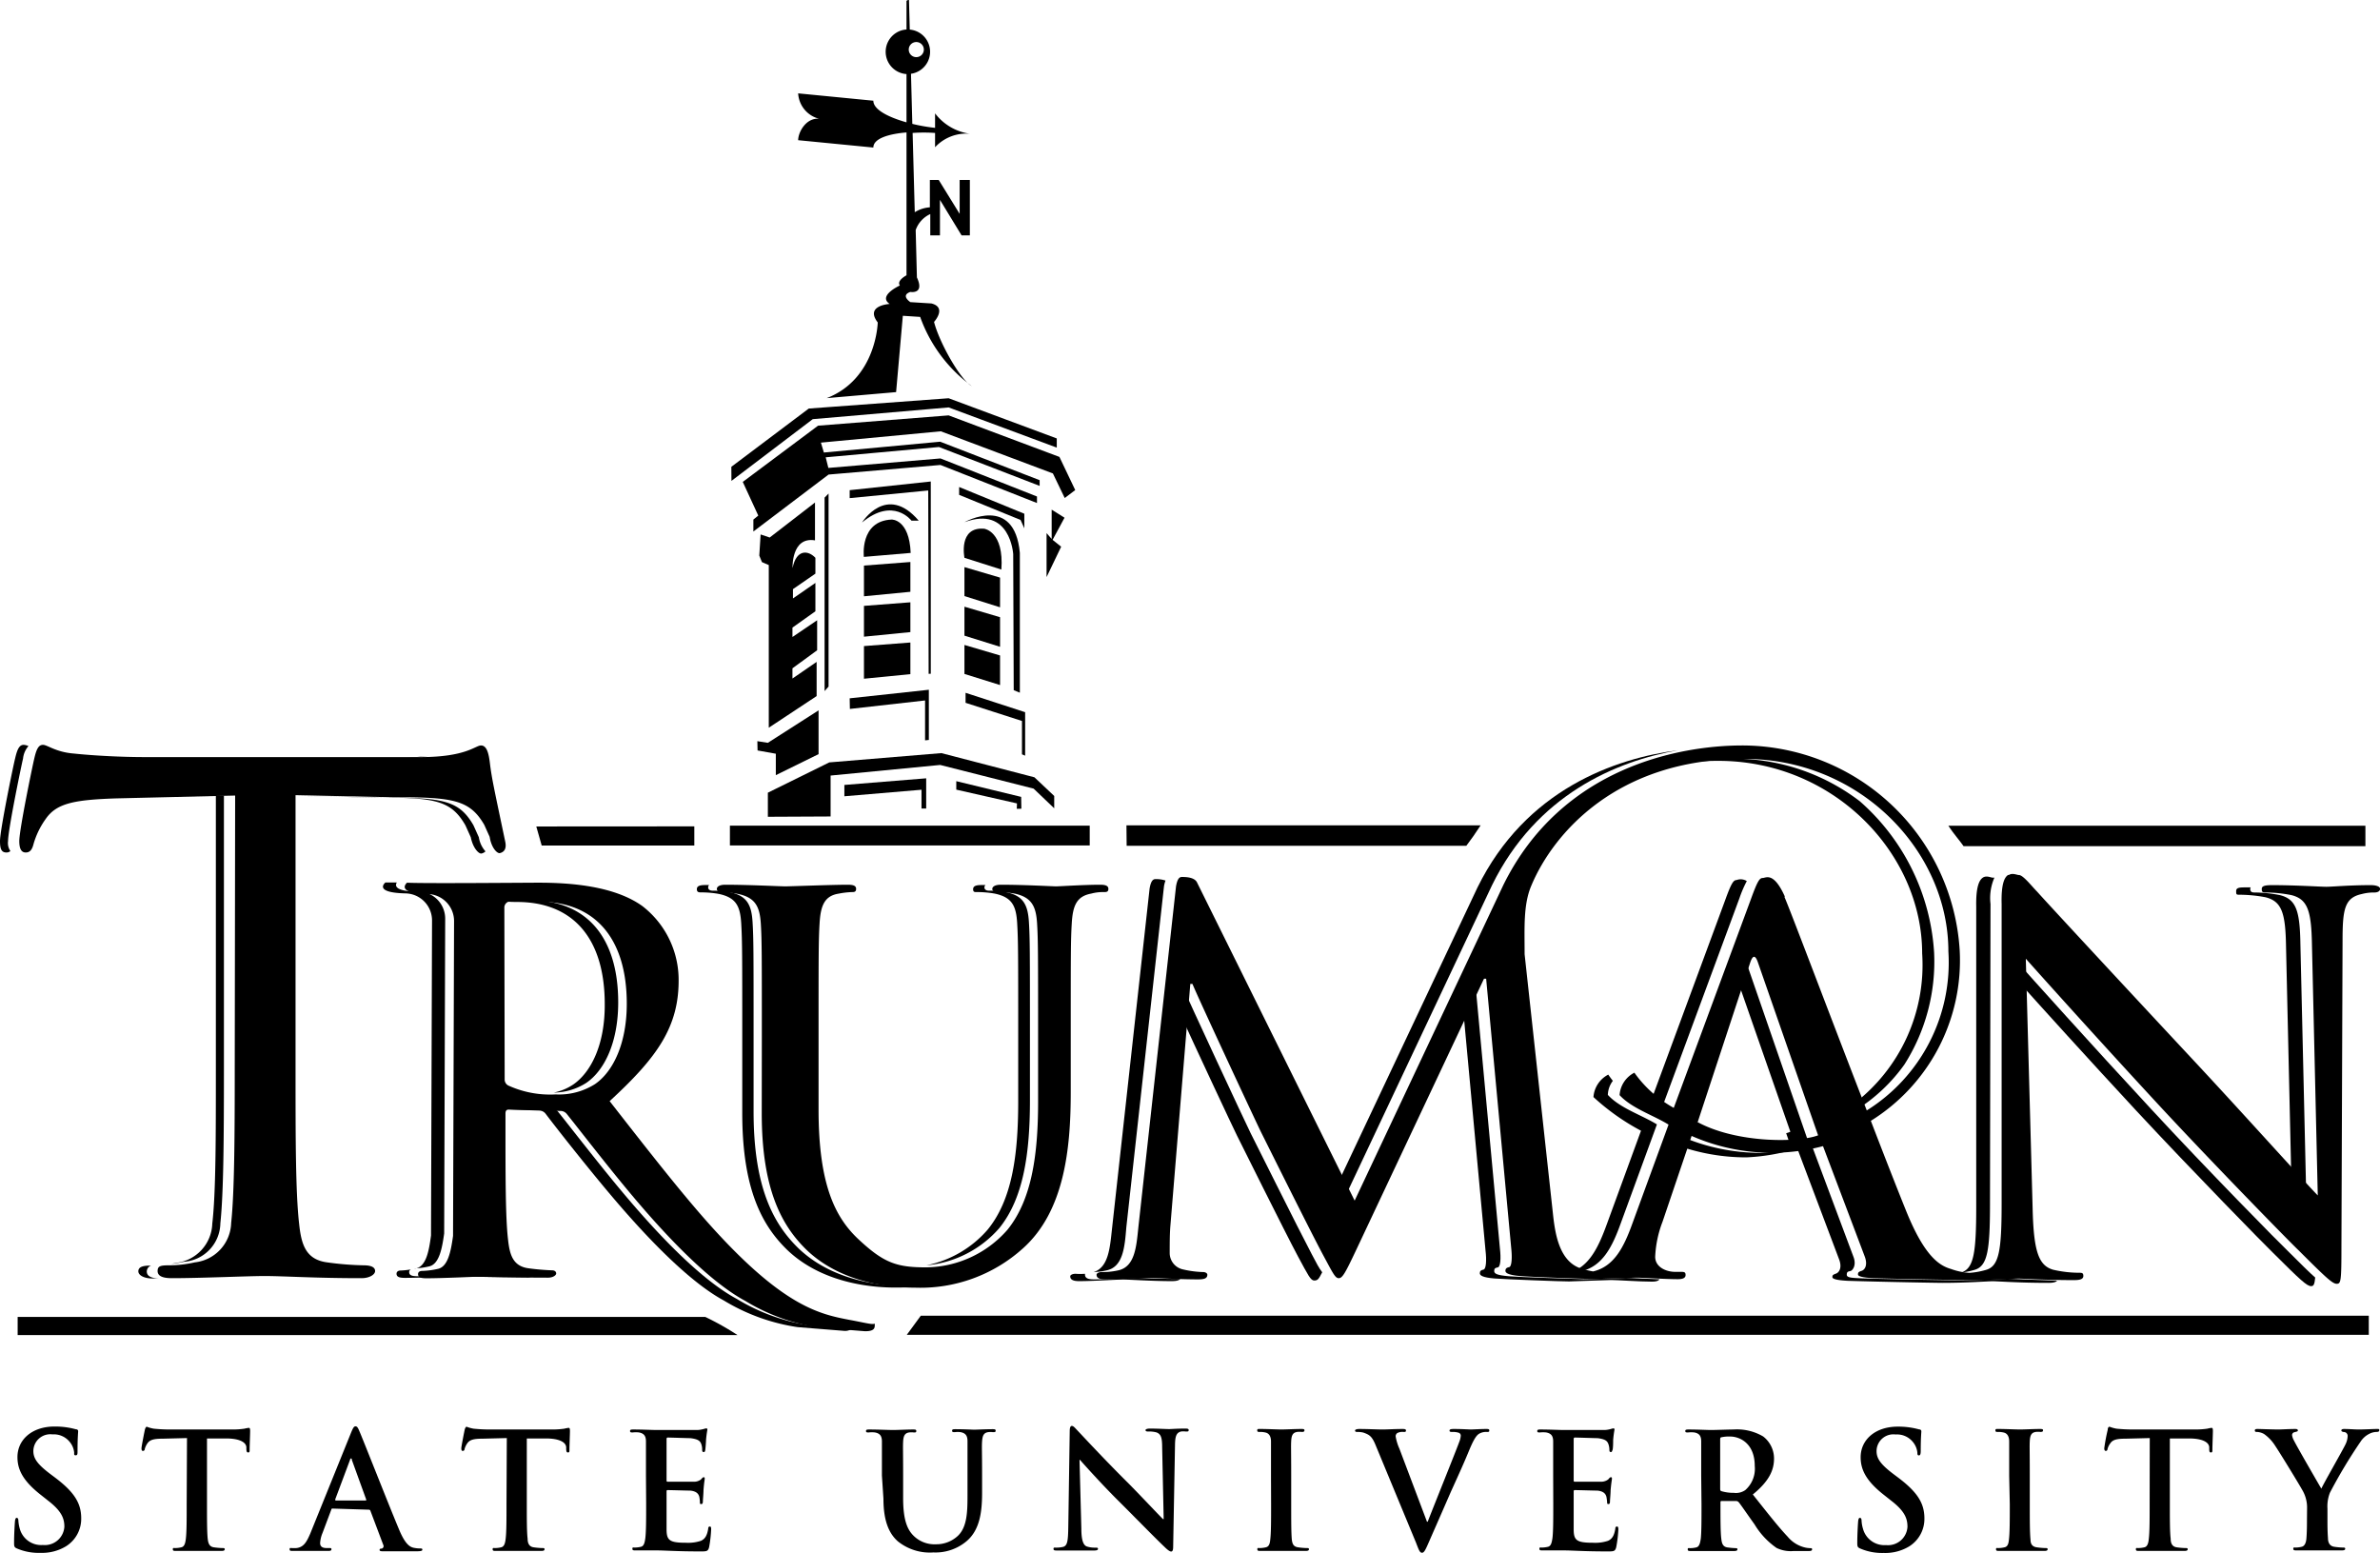 <svg id="Layer_1" data-name="Layer 1" xmlns="http://www.w3.org/2000/svg" width="233.3" height="152.18" viewBox="0 0 233.3 152.18">
  <path d="M321,437.24l14.57-30.9c4.36-8.89,12.18-12.18,18.29-13.25-6.26.8-15,3.88-19.71,13.46L320.3,435.89Z" transform="translate(-189.32 -319.57)" fill="#000"/>
  <path d="M371,427.78c.07.2.15.4.23.6A16.7,16.7,0,0,0,376,423.9a18.78,18.78,0,0,0,2.91-11,21.47,21.47,0,0,0-7.28-14.8A20.27,20.27,0,0,0,359,393.93a28,28,0,0,0-4.91.43,29.87,29.87,0,0,1,3.5-.22c11.43-.09,20.15,9.05,20.15,18.87A17.1,17.1,0,0,1,371,427.78Z" transform="translate(-189.32 -319.57)" fill="#000"/>
  <path d="M364.85,431.92a10.37,10.37,0,0,0,1.75-.39l-6.09-17.62c-.26-.77-.52-.77-.77,0l-.35,1,5.43,15.58a2.43,2.43,0,0,1-.41.14C364.59,431.15,364.85,431.92,364.85,431.92Z" transform="translate(-189.32 -319.57)" fill="#000"/>
  <path d="M408.9,407.26a14,14,0,0,1,2.51.25c1.59.41,1.95,1.54,2,4.87l.52,22.8c.62.67,1.12,1.2,1.46,1.55l-.57-24.57c-.05-3.33-.41-4.45-2-4.86a13.27,13.27,0,0,0-2.51-.26c-.35,0-.41-.15-.41-.36a.24.24,0,0,1,.05-.14h-.43c-.62,0-1,0-1,.36S408.54,407.26,408.9,407.26Z" transform="translate(-189.32 -319.57)" fill="#000"/>
  <path d="M360.55,405.92a1.14,1.14,0,0,0-1-.1c-.31,0-.52.31-1.13,2l-7.25,19.62c.35.25.71.48,1.07.69l7.59-20.53A11.52,11.52,0,0,1,360.55,405.92Z" transform="translate(-189.32 -319.57)" fill="#000"/>
  <path d="M381.23,444.32a7.71,7.71,0,0,0,1.63-.29c1.28-.36,1.53-1.85,1.53-6.51l.05-29.35a5,5,0,0,1,.38-2.58.37.37,0,0,0-.14,0c-.2,0-.64-.25-1,0s-.68.94-.64,2.85l0,29.36c0,4.66-.25,6.14-1.53,6.5l-.26.08Z" transform="translate(-189.32 -319.57)" fill="#000"/>
  <path d="M348.21,439.42l3.53-9.65c-1.53-.94-3.6-1.58-4.81-2.89a2.38,2.38,0,0,1,.49-1.38c-.15-.19-.3-.39-.45-.61a2.69,2.69,0,0,0-1.45,2.2,22.31,22.31,0,0,0,4.66,3.3l-3.38,9.24c-.73,2-1.53,3.67-3,4.42l.52.11C346.39,443.68,347.35,441.82,348.21,439.42Z" transform="translate(-189.32 -319.57)" fill="#000"/>
  <path d="M413.54,442.13c-.56-.51-7.94-8-13.37-13.88-5.94-6.41-11.73-12.86-13.37-14.7l.05,1.85c2.51,2.8,7.16,7.94,11.91,13.06,5.43,5.84,12.81,13.37,13.37,13.89,2.72,2.71,3.33,3.27,3.74,3.27.21,0,.33-.09.4-.84C415.72,444.3,414.89,443.48,413.54,442.13Z" transform="translate(-189.32 -319.57)" fill="#000"/>
  <path d="M386.08,444.9c-.46,0-2.61.15-4.91.15-.52,0-5.75-.09-9.29-.19-1-.05-1.53-.05-1.53-.36s.15-.31.36-.36.61-.56.3-1.38l-4.19-11.2a18.81,18.81,0,0,1-4.91,1,19.66,19.66,0,0,1-7.87-1.65l-.31.91A20,20,0,0,0,360.5,433a19.69,19.69,0,0,0,5-.87L369.6,443c.31.82,0,1.28-.3,1.39s-.36.15-.36.35.56.31,1.53.36c3.54.11,8.77.2,9.29.2,2.3,0,4.45-.16,4.91-.16s2.51.16,5.43.16c.46,0,.75-.06.87-.22C388.34,445,386.52,444.9,386.08,444.9Z" transform="translate(-189.32 -319.57)" fill="#000"/>
  <path d="M419.74,407.19l-.24.07h.06a.73.73,0,0,0,.43-.12Z" transform="translate(-189.32 -319.57)" fill="#000"/>
  <path d="M300.85,444.81c-.46,0-2.92.15-4.3.15-.51,0-.87-.1-.87-.46a.18.18,0,0,1,0-.09,6.58,6.58,0,0,1-.94,0c-.25,0-.51.1-.51.25,0,.36.36.47.87.47,1.38,0,3.84-.16,4.3-.16s2.87.16,4.77.16c.44,0,.72-.06.85-.22C303.27,444.93,301.22,444.81,300.85,444.81Z" transform="translate(-189.32 -319.57)" fill="#000"/>
  <path d="M297.73,444.09c1.69-.31,1.84-2.3,2-4.25l3.69-33.4a2.9,2.9,0,0,1,.15-.57,2.92,2.92,0,0,0-1-.14c-.31,0-.46.36-.56.92l-3.69,33.4c-.2,1.85-.35,3.73-1.79,4.19A6.42,6.42,0,0,0,297.73,444.09Z" transform="translate(-189.32 -319.57)" fill="#000"/>
  <path d="M348.68,444.81c-.29,0-3.59.15-4.15.13s-6.29-.2-7.31-.29c-1.17-.1-1.43-.25-1.43-.51s.1-.31.36-.36.31-.92.2-1.84l-2.45-26.43h-.16l-1.06,2.26,2.26,24.38c.11.93.06,1.8-.2,1.85s-.36.15-.36.36.26.41,1.43.51c1,.08,6.76.3,7.31.29s3.86-.14,4.15-.14c.56,0,2.77.16,4,.16.36,0,.62-.06.72-.23C350.75,444.91,349.15,444.81,348.68,444.81Z" transform="translate(-189.32 -319.57)" fill="#000"/>
  <path d="M317.91,442.5c-1.33-2.51-5.73-11.37-6-11.88-.46-.92-6.2-13.22-6.76-14.6H305l-.21,2.44c1.82,4,5.41,11.65,5.77,12.37.26.51,4.66,9.38,6,11.89,1,1.84,1.23,2.35,1.59,2.35s.45-.17.78-.81C318.64,443.9,318.35,443.34,317.91,442.5Z" transform="translate(-189.32 -319.57)" fill="#000"/>
  <path d="M386.17,405.32c-.38.23-.69.94-.64,2.85l0,29.35c0,4.66-.26,6.15-1.54,6.51a7.71,7.71,0,0,1-1.63.29,6.52,6.52,0,0,1-1.79-.38c-1.07-.31-2.56-1.13-4.4-5.69-.83-2.05-2.19-5.52-3.46-8.83a18.51,18.51,0,0,0,8.71-16.71,21.38,21.38,0,0,0-21.32-20.08c-5.92,0-17.67,2-23.43,13.71l-14.56,30.9-15.44-31.16c-.25-.57-1.2-.56-1.51-.56s-.46.36-.56.92l-3.69,33.4c-.2,2-.36,3.94-2.05,4.25a6.73,6.73,0,0,1-1.54.15c-.25,0-.51.11-.51.26,0,.36.36.46.87.46,1.39,0,3.85-.15,4.31-.15s2.87.15,4.76.15c.62,0,.92-.1.92-.46,0-.15-.2-.26-.41-.26a9.67,9.67,0,0,1-1.94-.25,1.65,1.65,0,0,1-1.34-1.59c0-.87,0-1.79.06-2.61L306,416h.21c.56,1.38,6.3,13.68,6.76,14.6.26.51,4.66,9.37,6,11.88,1,1.85,1.22,2.36,1.58,2.36s.62-.46,1.69-2.72l12.55-26.63H335l2.46,26.43c.1.92.05,1.79-.21,1.84s-.36.16-.36.36.26.41,1.44.51c1,.09,6.76.3,7.3.29s3.86-.13,4.15-.13c.56,0,2.77.15,4,.15.46,0,.77-.1.77-.41s-.16-.31-.52-.31h-.51c-.87,0-1.95-.46-1.95-1.48a10.86,10.86,0,0,1,.72-3.43l2.85-8.41a19.61,19.61,0,0,0,12.88,1l4.1,10.84c.3.82,0,1.28-.31,1.38s-.36.16-.36.36.56.31,1.54.36c3.53.1,8.77.19,9.28.19,2.3,0,4.46-.15,4.92-.15s2.51.15,5.43.15c.61,0,.92-.1.92-.41s-.16-.31-.41-.31a11.47,11.47,0,0,1-2.56-.3c-1.39-.41-1.9-1.74-2-5.95l-.67-24.53c1.64,1.84,7.43,8.29,13.37,14.7,5.43,5.84,12.81,13.37,13.37,13.88,2.72,2.72,3.33,3.28,3.74,3.28s.46-.26.46-3.64l.11-30c0-3.07.2-4.2,1.89-4.56a4.63,4.63,0,0,1,1.23-.15c.36,0,.56-.15.56-.36s-.35-.36-.92-.36c-2.1,0-3.79.16-4.35.16s-3-.16-5.33-.16c-.61,0-1,.06-1,.36s.05.36.41.36a13.35,13.35,0,0,1,2.51.26c1.58.41,1.94,1.53,2,4.86l.57,24.57c-1.64-1.69-7.23-7.94-12.3-13.37-7.89-8.46-14.43-15.52-15.2-16.39-.51-.51-1.38-1.64-1.79-1.64-.21,0-.64-.24-1,0m-21.94,2.13c-1.11-2.49-1.87-1.84-2.18-1.84s-.51.3-1.13,2l-7.59,20.53a11.65,11.65,0,0,1-3.86-3.45,2.67,2.67,0,0,0-1.45,2.2c1.21,1.31,3.28,1.95,4.8,2.89l-3.53,9.65c-.86,2.4-1.82,4.26-3.87,4.74a9.63,9.63,0,0,1-1.18-.29c-2.2-.71-2.56-3.58-2.76-5.43l-2.77-25.37c0-2.6-.14-4.88.67-6.75,2.14-5.09,8.37-12.36,20.71-12.39,11.44-.1,20.16,9,20.16,18.86a17.09,17.09,0,0,1-8,15.59C368.77,419.29,364.83,408.81,364.23,407.45Zm-8.55,22.07,5.14-15.61c.26-.77.51-.77.77,0l5.89,16.92C365.69,431.55,359.6,431.66,355.68,429.52Z" transform="translate(-189.32 -319.57)" fill="#000"/>
  <path d="M190.11,402c0-1.13,1.33-7.53,1.47-8.09a2.2,2.2,0,0,1,.53-1.22,1.35,1.35,0,0,0-.47-.12c-.42,0-.63.42-.84,1.34-.15.56-1.48,7-1.48,8.09,0,.77.14,1.12.63,1.12a.56.56,0,0,0,.39-.14A1.37,1.37,0,0,1,190.11,402Z" transform="translate(-189.32 -319.57)" fill="#000"/>
  <path d="M210.92,439.47c.32-3,.35-8.51.35-15V397.54h-.79v26.94c0,6.47,0,12-.35,15a4,4,0,0,1-3.55,3.86l-.46.1a12.16,12.16,0,0,0,1.24-.21A3.84,3.84,0,0,0,210.92,439.47Z" transform="translate(-189.32 -319.57)" fill="#000"/>
  <path d="M231.32,393.65a20,20,0,0,1-2.59.16h.79A10.19,10.19,0,0,0,231.32,393.65Z" transform="translate(-189.32 -319.57)" fill="#000"/>
  <path d="M217.23,397.54h0l8.83.2h.78Z" transform="translate(-189.32 -319.57)" fill="#000"/>
  <path d="M203.71,444.18a.61.61,0,0,1,.42-.57H204c-.84,0-1.12.21-1.12.56s.49.7,1.41.7H205C204.16,444.86,203.71,444.65,203.71,444.18Z" transform="translate(-189.32 -319.57)" fill="#000"/>
  <path d="M236.26,401.63l-.53-1.18c-1.38-2.38-2.9-2.72-8.61-2.7,5.07,0,6.5.43,7.82,2.7l.53,1.18c.22,1.1.81,1.65,1.05,1.59a.82.82,0,0,0,.39-.21A2.68,2.68,0,0,1,236.26,401.63Z" transform="translate(-189.32 -319.57)" fill="#000"/>
  <path d="M231.67,409.79l-.1,30.87c-.2,1.49-.46,3-1.48,3.23l-.22,0a7.62,7.62,0,0,0,1.5-.2c1-.21,1.28-1.74,1.49-3.23l.1-30.87a2.65,2.65,0,0,0-2.62-2.64c-2.34,0-2.31-.59-2.12-.89l-1.12,0s-1.26,1,2,1.07A2.65,2.65,0,0,1,231.67,409.79Z" transform="translate(-189.32 -319.57)" fill="#000"/>
  <path d="M245.51,425.86a5.21,5.21,0,0,1-1.91.79,6,6,0,0,0,3.19-.95c1.8-1.23,3.13-4,3.13-7.89,0-6.4-3.11-10-8.59-10a18.31,18.31,0,0,0-3,0,.77.77,0,0,0-.18.1c.49,0,1.1.06,1.86.06,5.49,0,8.59,3.58,8.59,10C248.63,421.86,247.3,424.63,245.51,425.86Z" transform="translate(-189.32 -319.57)" fill="#000"/>
  <path d="M268.77,449.48a19.28,19.28,0,0,1-7.23-2.61c-2.21-1.18-5.82-4-11.42-10.72-2.27-2.72-5-6.26-6.07-7.59a.79.79,0,0,0-.66-.31l-5-.16a.32.32,0,0,0-.32.19l4.06.13a.81.81,0,0,1,.67.31c1,1.33,3.79,4.87,6.07,7.59,5.6,6.69,9.21,9.54,11.41,10.72a19.35,19.35,0,0,0,7.24,2.61l4.5.36a1.16,1.16,0,0,0,.81-.2Z" transform="translate(-189.32 -319.57)" fill="#000"/>
  <path d="M235.06,444.5c-.05,0-3.28.15-4.81.15-.57,0-.82-.1-.82-.41a.28.28,0,0,1,.17-.26,6.82,6.82,0,0,1-1,.11c-.3,0-.41.16-.41.31,0,.31.26.41.82.41,1.54,0,4.77-.15,4.82-.15.25,0,4.27.09,7.08.09a1.16,1.16,0,0,0,.7-.16C238.8,444.58,235.3,444.5,235.06,444.5Z" transform="translate(-189.32 -319.57)" fill="#000"/>
  <path d="M285.08,407a9.83,9.83,0,0,1,1.75.15c1.69.36,2.1,1.18,2.2,2.92s.1,3.08.1,11.07v6.4c0,5.28-.61,9.63-3,12.55a10.73,10.73,0,0,1-6,3.49,10.73,10.73,0,0,0,7.15-3.65c2.36-2.92,3-7.27,3-12.55V421c0-8,0-9.43-.1-11.06s-.51-2.57-2.2-2.92a9,9,0,0,0-1.75-.16c-.2,0-.41-.1-.41-.31a.33.33,0,0,1,.1-.24h-.39c-.56,0-.82.11-.82.41S284.88,407,285.08,407Z" transform="translate(-189.32 -319.57)" fill="#000"/>
  <path d="M270.65,407.05h.23a.54.54,0,0,0,.28-.08l-.46.08Z" transform="translate(-189.32 -319.57)" fill="#000"/>
  <path d="M295.46,407h.18a.55.55,0,0,0,.31-.1A4.27,4.27,0,0,0,295.46,407Z" transform="translate(-189.32 -319.57)" fill="#000"/>
  <path d="M278.2,445.61c-1.74,0-6.91-.21-10.55-3.64-2.51-2.41-4.46-6-4.46-13.47V421c0-8,0-9.43-.1-11.06s-.51-2.57-2.2-2.92a8.94,8.94,0,0,0-1.74-.16c-.21,0-.41-.1-.41-.31a.32.32,0,0,1,.09-.24h-.38c-.57,0-.82.11-.82.41s.2.31.41.31a9.8,9.8,0,0,1,1.74.15c1.69.36,2.1,1.18,2.2,2.92s.1,3.08.1,11.07v7.48c0,7.48,1.95,11.06,4.46,13.47,3.64,3.43,8.81,3.64,10.55,3.64a18.34,18.34,0,0,0,3.36-.28A19.77,19.77,0,0,1,278.2,445.61Z" transform="translate(-189.32 -319.57)" fill="#000"/>
  <polygon points="232.2 128.95 232.2 130.82 88.89 130.82 90.26 128.95 232.2 128.95" fill="#000"/>
  <path d="M212.37,397.54l-11.74.28c-4.08.14-5.77.49-6.82,2a8,8,0,0,0-1.2,2.46c-.14.56-.35.84-.77.84s-.63-.35-.63-1.12c0-1.13,1.33-7.53,1.47-8.09.21-.92.42-1.34.85-1.34s1.26.71,3,.85c2,.21,4.71.35,7,.35h27c4.5,0,5.38-1.14,5.94-1.14s.76.75.88,1.8c.18,1.45.4,2.42,1.5,7.65.14.69-.12,1-.53,1.1-.25.06-.83-.49-1-1.59l-.53-1.18c-1.41-2.42-3-2.73-8.89-2.7l-9.61-.21v26.95c0,6.47,0,12,.35,15.05.21,2,.63,3.51,2.74,3.79a29.64,29.64,0,0,0,3.59.29c.77,0,1.12.21,1.12.56s-.56.7-1.33.7c-4.65,0-7.56-.21-9.53-.21-1.62,0-6.25.21-9.06.21-.91,0-1.4-.21-1.4-.7s.28-.56,1.12-.56a11.36,11.36,0,0,0,2.53-.29,4,4,0,0,0,3.56-3.86c.32-3,.35-8.51.35-15Z" transform="translate(-189.32 -319.57)" fill="#000"/>
  <path d="M229.22,406.08c1.54.09,11.34,0,12.93,0,3.23,0,7.44.35,10.15,2.3a9.14,9.14,0,0,1,3.54,7c.1,4.84-2.15,7.86-6.76,12.11,4.2,5.38,7.5,9.6,10.44,12.8,6.77,7.37,10.21,8.09,13.09,8.64,1,.18,1.91.4,2.22.4s.24-.09.24.06c0,.31,0,.65-.95.65l-4.51-.36a19.28,19.28,0,0,1-7.23-2.61c-2.21-1.18-5.82-4-11.42-10.72-2.27-2.72-5-6.26-6.07-7.59a.79.79,0,0,0-.66-.31l-5-.16c-.26,0-.36.16-.36.41v1.23c0,4.92,0,9,.25,11.12.16,1.48.47,2.61,2,2.82a23.05,23.05,0,0,0,2.31.2c.3,0,.41.16.41.31s-.26.41-.82.41c-2.82,0-6.83-.09-7.09-.09-.05,0-3.28.15-4.81.15-.57,0-.82-.1-.82-.41,0-.15.1-.31.41-.31a8,8,0,0,0,1.53-.2c1-.21,1.28-1.74,1.49-3.23l.1-30.87a2.65,2.65,0,0,0-2.62-2.64C228,407.1,229.22,406.08,229.22,406.08Zm9.57,19.27a.66.66,0,0,0,.36.61,9.88,9.88,0,0,0,4.64.87,6.6,6.6,0,0,0,3.84-1c1.8-1.23,3.13-4,3.13-7.89,0-6.41-3.11-10-8.59-10a18.31,18.31,0,0,0-3,0,.61.61,0,0,0-.41.61Z" transform="translate(-189.32 -319.57)" fill="#000"/>
  <path d="M264,421.18c0-8,0-9.43-.1-11.07s-.51-2.56-2.2-2.92A9.8,9.8,0,0,0,260,407c-.21,0-.41-.1-.41-.31s.25-.41.82-.41c2.3,0,5.43.16,5.89.16s4.59-.16,6.13-.16c.56,0,.81.11.81.41s-.2.31-.4.31a7.93,7.93,0,0,0-1.29.15c-1.38.21-1.79,1.13-1.89,2.92-.1,1.64-.1,3.08-.1,11.07v7.17c0,7.38,1.64,10.55,3.84,12.65,2.51,2.36,3.76,2.82,6.68,2.82a10.73,10.73,0,0,0,8-3.69c2.36-2.92,3-7.27,3-12.55v-6.4c0-8,0-9.43-.1-11.07s-.51-2.56-2.2-2.92A9.83,9.83,0,0,0,287,407c-.2,0-.41-.1-.41-.31s.26-.41.82-.41c2.31,0,5.13.16,5.43.16s2.77-.16,4.31-.16c.56,0,.82.11.82.41s-.21.31-.41.31a4.53,4.53,0,0,0-1.28.15c-1.39.26-1.8,1.13-1.9,2.92-.1,1.64-.1,3.08-.1,11.07v5.48c0,5.53-.62,11.68-4.71,15.32A15,15,0,0,1,279,445.77c-1.74,0-6.91-.21-10.55-3.64-2.51-2.41-4.46-6-4.46-13.47Z" transform="translate(-189.32 -319.57)" fill="#000"/>
  <polygon points="68.06 80.99 52.57 81 53.1 82.87 68.06 82.87 68.06 80.99" fill="#000"/>
  <path d="M299.76,402.46h33.3c.48-.64.89-1.21,1.4-2H299.74Z" transform="translate(-189.32 -319.57)" fill="#000"/>
  <path d="M380.31,400.5c.51.79,1.06,1.38,1.49,2h39.39v-2Z" transform="translate(-189.32 -319.57)" fill="#000"/>
  <path d="M258.46,448.64l0,0H191.05v1.78h70.57A27.29,27.29,0,0,0,258.46,448.64Z" transform="translate(-189.32 -319.57)" fill="#000"/>
  <polygon points="72.81 47.23 80.19 41.72 92.99 40.71 103.85 44.78 105.4 48.03 104.37 48.81 103.21 46.4 92.22 42.27 80.47 43.38 80.76 44.35 92.16 43.29 101.91 47.06 101.91 47.62 92.04 43.81 80.94 44.82 81.2 45.86 92.19 44.93 101.65 48.66 101.65 49.3 92.19 45.57 81.22 46.51 73.85 52.09 73.85 50.92 74.33 50.53 72.81 47.23" fill="#000"/>
  <polygon points="71.7 47.13 79.67 41.08 92.99 39.93 103.59 43.87 103.59 42.97 92.99 39.03 79.28 40.04 71.69 45.75 71.7 47.13" fill="#000"/>
  <polygon points="94.02 48.5 94.02 47.73 100.41 50.35 100.41 51.78 100.04 50.96 94.02 48.5" fill="#000"/>
  <path d="M273.82,370.78s2.4-3.88,5.56-.18h-.71S276.88,368.23,273.82,370.78Z" transform="translate(-189.32 -319.57)" fill="#000"/>
  <path d="M283.86,370.75s4.9-2.77,5.43,3v13.71l-.6-.25-.05-13.33S288.36,369.09,283.86,370.75Z" transform="translate(-189.32 -319.57)" fill="#000"/>
  <path d="M274,374.15s-.43-3.52,2.72-3.66c0,0,1.73-.07,1.87,3.27Z" transform="translate(-189.32 -319.57)" fill="#000"/>
  <polygon points="84.69 58.44 84.69 55.43 89.24 55.08 89.24 58 84.69 58.44" fill="#000"/>
  <polygon points="84.69 62.4 84.69 59.38 89.24 59.03 89.24 61.95 84.69 62.4" fill="#000"/>
  <polygon points="84.69 66.52 84.69 63.32 89.24 62.97 89.24 66.07 84.69 66.52" fill="#000"/>
  <path d="M283.86,374.24s-.63-3.07,1.94-2.85c0,0,1.95.25,1.68,4Z" transform="translate(-189.32 -319.57)" fill="#000"/>
  <polygon points="94.54 55.58 94.54 58.42 98.03 59.52 98.03 56.61 94.54 55.58" fill="#000"/>
  <polygon points="94.54 59.46 94.54 62.3 98.03 63.39 98.03 60.49 94.54 59.46" fill="#000"/>
  <polygon points="94.54 63.21 94.54 66.05 98.03 67.14 98.03 64.24 94.54 63.21" fill="#000"/>
  <polygon points="76.05 75.97 76.05 73.87 74.26 73.55 74.24 72.64 75.27 72.8 80.24 69.62 80.24 73.91 76.05 75.97" fill="#000"/>
  <polygon points="83.29 68.44 91.05 67.6 91.05 72.52 90.68 72.56 90.68 68.65 83.31 69.48 83.29 68.44" fill="#000"/>
  <polygon points="94.65 67.9 100.49 69.8 100.49 74.06 100.18 73.93 100.18 70.66 94.65 68.88 94.65 67.9" fill="#000"/>
  <polygon points="101.32 77.29 92.16 74.97 81.42 76.01 81.42 80.02 75.27 80.05 75.27 77.69 81.29 74.72 92.28 73.81 101.4 76.18 103.34 78.01 103.34 79.22 101.32 77.29" fill="#000"/>
  <polygon points="82.77 76.93 90.79 76.28 90.79 79.24 90.33 79.24 90.33 77.4 82.77 78.04 82.77 76.93" fill="#000"/>
  <polygon points="93.74 76.56 100.1 78.1 100.12 79.26 99.67 79.27 99.69 78.74 93.74 77.39 93.74 76.56" fill="#000"/>
  <rect x="71.55" y="80.92" width="35.27" height="1.94" fill="#000"/>
  <polygon points="81.22 67.29 81.22 48.37 80.83 48.77 80.83 67.73 81.22 67.29" fill="#000"/>
  <polygon points="91.03 66.04 91.24 66.03 91.24 47.19 83.29 48.04 83.29 48.82 90.99 48.07 91.03 66.04" fill="#000"/>
  <path d="M267,386.07v-1l2.42-1.77v-2.94L267,382v-.92l2.25-1.6V376.7l-2.2,1.52v-.91l2.2-1.52,0-1.55c-.68-.73-1.85-.9-2.24,1,0,0-.13-3.1,2.2-2.71v-3.71l-4.44,3.43-.89-.3-.13,2.07.26.64.67.29v15.94l4.69-3.1v-3.35Z" transform="translate(-189.32 -319.57)" fill="#000"/>
  <path d="M280.88,351.12s1.3-1.42-.26-1.81l-2.06-.13s-1-.65,0-1c0,0,1.42.26.64-1.42l-.12-4.64a2.7,2.7,0,0,1,1.43-1.57v2.09h.95v-3.48l2.12,3.48h.81v-5.43h-1v3.32l-2.05-3.32h-.87v2.68a3.16,3.16,0,0,0-1.48.48l-.21-7.77a15.73,15.73,0,0,1,2.2,0V334a4.17,4.17,0,0,1,3.43-1.32,5.18,5.18,0,0,1-3.43-2v1.42a17,17,0,0,1-2.23-.39l-.13-4.91a2.18,2.18,0,0,0-.12-4.33l-.08-2.95-.24.13v2.81a2.19,2.19,0,0,0,0,4.37v4.73c-1.7-.48-3.25-1.22-3.25-2.12l-7.37-.72a2.72,2.72,0,0,0,2.06,2.49c-1.29-.12-2.06,1.32-2.06,2.1l7.37.72c0-.9,1.55-1.34,3.25-1.48l0,14s-1,.52-.65,1c0,0-2.2,1-1,1.81,0,0-2.46.13-1.17,1.81,0,0-.11,5.52-5,7.42l6.8-.59.66-7.48,1.7.11a14.37,14.37,0,0,0,5.06,6.78C283.49,356.84,281.4,353.16,280.88,351.12Zm-1.74-27.43a.74.74,0,1,1-.74.73A.74.74,0,0,1,279.14,323.69Z" transform="translate(-189.32 -319.57)" fill="#000"/>
  <polygon points="104.35 50.74 103.09 49.95 103.09 52.82 102.59 52.25 102.59 56.56 104.02 53.58 103.18 52.91 104.35 50.74" fill="#000"/>
  <path d="M191,471.34c-.26-.11-.3-.19-.3-.54,0-.86.06-1.81.08-2.06s.06-.41.18-.41.16.14.16.27a3.75,3.75,0,0,0,.14.8,2.17,2.17,0,0,0,2.26,1.59,1.92,1.92,0,0,0,2.11-1.79c0-.77-.24-1.5-1.55-2.52l-.72-.57c-1.73-1.35-2.33-2.45-2.33-3.73,0-1.73,1.45-3,3.63-3a7.62,7.62,0,0,1,2.1.27c.14,0,.22.08.22.19s-.06.66-.06,1.89c0,.35,0,.47-.18.47s-.15-.09-.15-.28a1.92,1.92,0,0,0-.41-1,2,2,0,0,0-1.72-.77,1.66,1.66,0,0,0-1.87,1.62c0,.72.36,1.28,1.67,2.27l.44.33c1.9,1.43,2.58,2.52,2.58,4a3.17,3.17,0,0,1-1.48,2.74,4.51,4.51,0,0,1-2.5.65A5.41,5.41,0,0,1,191,471.34Z" transform="translate(-189.32 -319.57)" fill="#000"/>
  <path d="M207.65,460.51l-2.35.06c-.91,0-1.29.11-1.53.46a1.83,1.83,0,0,0-.26.55c0,.12-.08.19-.18.19s-.14-.08-.14-.26.3-1.68.33-1.81.1-.3.19-.3a3.5,3.5,0,0,0,.68.19,15.39,15.39,0,0,0,1.57.08h6.24a7.58,7.58,0,0,0,1.08-.08,3.53,3.53,0,0,1,.43-.08c.11,0,.13.1.13.33s-.05,1.42-.05,1.83c0,.16,0,.25-.14.25s-.16-.08-.18-.31v-.18c0-.4-.46-.85-1.86-.88l-2,0V467c0,1.45,0,2.7.07,3.37.05.44.15.79.62.85a7,7,0,0,0,.8.07c.17,0,.25,0,.25.12s-.12.16-.3.16c-1,0-2,0-2.47,0s-1.35,0-2,0c-.21,0-.32,0-.32-.16s.07-.12.25-.12a2.59,2.59,0,0,0,.57-.07c.32-.06.41-.41.46-.86.08-.66.08-1.91.08-3.36Z" transform="translate(-189.32 -319.57)" fill="#000"/>
  <path d="M221.93,467.42c-.08,0-.11,0-.14.12l-.85,2.26a3,3,0,0,0-.24,1c0,.28.15.49.63.49h.24c.19,0,.24,0,.24.12s-.1.16-.27.16c-.51,0-1.18,0-1.67,0-.17,0-1,0-1.86,0-.2,0-.3,0-.3-.16s.06-.12.19-.12a3.89,3.89,0,0,0,.49,0c.72-.09,1-.63,1.34-1.41l4-9.89c.19-.46.28-.63.44-.63s.24.14.39.5c.38.87,2.9,7.29,3.91,9.69.6,1.41,1.05,1.63,1.39,1.71a3.23,3.23,0,0,0,.66.07c.12,0,.2,0,.2.12s-.14.16-.72.16-1.72,0-3,0c-.28,0-.47,0-.47-.13s.06-.12.22-.14a.25.25,0,0,0,.14-.36l-1.26-3.34a.15.15,0,0,0-.16-.11Zm3.21-.79c.08,0,.1-.05.08-.09l-1.41-3.89c0-.07,0-.14-.08-.14s-.08.07-.1.14l-1.45,3.87c0,.06,0,.11.07.11Z" transform="translate(-189.32 -319.57)" fill="#000"/>
  <path d="M239,460.51l-2.35.06c-.91,0-1.29.11-1.53.46a1.83,1.83,0,0,0-.26.55c0,.12-.08.19-.18.19s-.14-.08-.14-.26.3-1.68.33-1.81.1-.3.19-.3a3.5,3.5,0,0,0,.68.19,15.54,15.54,0,0,0,1.57.08h6.24a7.89,7.89,0,0,0,1.09-.08,3.19,3.19,0,0,1,.42-.08c.11,0,.13.1.13.33s-.05,1.42-.05,1.83c0,.16,0,.25-.14.25s-.16-.08-.18-.31v-.18c0-.4-.46-.85-1.86-.88l-2,0V467c0,1.45,0,2.7.08,3.37,0,.44.14.79.61.85a7,7,0,0,0,.8.07c.18,0,.25,0,.25.12s-.12.16-.3.16c-1,0-2,0-2.47,0s-1.35,0-2,0c-.21,0-.32,0-.32-.16s.07-.12.26-.12a2.57,2.57,0,0,0,.56-.07c.32-.06.41-.41.46-.86.08-.66.08-1.91.08-3.36Z" transform="translate(-189.32 -319.57)" fill="#000"/>
  <path d="M252.64,464.19c0-2.39,0-2.83,0-3.34s-.16-.79-.68-.89a2.57,2.57,0,0,0-.61,0c-.17,0-.27,0-.27-.14s.11-.15.35-.15c.83,0,1.83.05,2.27.05h3.93c.3,0,.55-.07.68-.1a1.14,1.14,0,0,1,.25-.06c.08,0,.1.06.1.14a10.27,10.27,0,0,0-.13,1c0,.16-.05.85-.08,1s-.05.18-.16.18-.14-.08-.14-.22a1.62,1.62,0,0,0-.09-.57c-.11-.28-.27-.47-1.06-.57-.26,0-1.92-.06-2.23-.06-.08,0-.11.05-.11.16v4c0,.11,0,.17.11.17.34,0,2.15,0,2.52,0a1.13,1.13,0,0,0,.75-.23c.11-.13.18-.21.25-.21s.11,0,.11.13-.06.34-.12,1.15c0,.31-.06.94-.06,1.05s0,.3-.15.3-.14-.06-.14-.14a3.16,3.16,0,0,0-.06-.57c-.08-.31-.3-.55-.88-.61-.3,0-1.86-.05-2.24-.05-.08,0-.09.06-.09.16V467c0,.54,0,2,0,2.44,0,1.09.28,1.33,1.89,1.33a4,4,0,0,0,1.48-.19c.41-.19.6-.52.71-1.17,0-.17.06-.23.17-.23s.12.12.12.28a12.32,12.32,0,0,1-.2,1.75c-.11.41-.25.41-.85.41-2.38,0-3.43-.1-4.36-.1-.36,0-1.36,0-2,0-.2,0-.31,0-.31-.16s.06-.12.25-.12a2.59,2.59,0,0,0,.57-.07c.31-.06.39-.41.45-.86.08-.66.08-1.91.08-3.36Z" transform="translate(-189.32 -319.57)" fill="#000"/>
  <path d="M275.77,464.19c0-2.39,0-2.83,0-3.34s-.16-.79-.68-.89a2.57,2.57,0,0,0-.61,0c-.17,0-.27,0-.27-.14s.11-.15.35-.15c.83,0,1.83.05,2.3.05s1.37-.05,1.94-.05c.23,0,.34,0,.34.15s-.09.14-.25.14a1.9,1.9,0,0,0-.46,0c-.42.07-.55.34-.58.89s0,.95,0,3.34v2.2c0,2.29.46,3.25,1.23,3.88a2.93,2.93,0,0,0,2,.65,3.09,3.09,0,0,0,2.17-.86c.86-.86.91-2.28.91-3.9v-2c0-2.39,0-2.83,0-3.34s-.16-.79-.68-.89a2.38,2.38,0,0,0-.56,0c-.18,0-.27,0-.27-.14s.11-.15.33-.15c.8,0,1.79.05,1.81.05.19,0,1.18-.05,1.8-.05.22,0,.33,0,.33.15s-.1.14-.29.14a1.82,1.82,0,0,0-.45,0c-.43.07-.55.34-.59.89s0,.95,0,3.34v1.69c0,1.74-.17,3.6-1.49,4.74a4.72,4.72,0,0,1-3.28,1.13,5,5,0,0,1-3.49-1.09c-.81-.72-1.41-1.89-1.41-4.17Z" transform="translate(-189.32 -319.57)" fill="#000"/>
  <path d="M295.32,469.39c0,1.23.23,1.64.55,1.75a2.57,2.57,0,0,0,.82.11c.17,0,.26,0,.26.12s-.14.16-.36.16c-1,0-1.65,0-1.95,0-.14,0-.88,0-1.7,0-.21,0-.35,0-.35-.16s.1-.12.25-.12a2.92,2.92,0,0,0,.71-.08c.41-.13.47-.59.49-2l.14-9.32c0-.31.05-.53.21-.53s.31.2.58.48,2.58,2.78,4.88,5.06c1.07,1.07,3.2,3.34,3.47,3.59h.07l-.15-7.07c0-1-.16-1.26-.54-1.42a2.68,2.68,0,0,0-.83-.09c-.19,0-.26-.05-.26-.14s.18-.15.41-.15c.82,0,1.58.05,1.91.05.17,0,.77-.05,1.54-.05.21,0,.37,0,.37.15s-.1.14-.29.14a1.6,1.6,0,0,0-.47,0c-.44.12-.57.45-.58,1.33l-.18,9.94c0,.35-.06.49-.2.49s-.36-.18-.54-.35c-1-.94-3-3-4.64-4.63s-3.47-3.67-3.75-4h-.05Z" transform="translate(-189.32 -319.57)" fill="#000"/>
  <path d="M313.91,464.19c0-2.39,0-2.83,0-3.34s-.19-.8-.53-.88a2.17,2.17,0,0,0-.57-.06c-.16,0-.25,0-.25-.16s.12-.13.38-.13c.59,0,1.59.05,2,.05s1.33-.05,1.92-.05c.21,0,.33,0,.33.13s-.09.16-.25.16a2,2,0,0,0-.47,0c-.43.07-.55.34-.58.89s0,.95,0,3.34V467c0,1.53,0,2.77.06,3.45.05.43.16.71.63.77a6.8,6.8,0,0,0,.8.07c.18,0,.25,0,.25.12s-.12.16-.3.16c-1,0-2,0-2.45,0s-1.36,0-2,0c-.2,0-.31,0-.31-.16s.06-.12.25-.12a2.59,2.59,0,0,0,.57-.07c.31-.06.41-.33.45-.79.08-.66.08-1.9.08-3.43Z" transform="translate(-189.32 -319.57)" fill="#000"/>
  <path d="M324.15,461.17c-.36-.87-.63-1-1.2-1.2a2.52,2.52,0,0,0-.61-.06c-.14,0-.19-.05-.19-.14s.17-.15.41-.15c.83,0,1.73.05,2.28.05s1.15-.05,1.94-.05c.19,0,.36,0,.36.15s-.09.14-.23.14a1.1,1.1,0,0,0-.62.11.38.38,0,0,0-.16.33,4.92,4.92,0,0,0,.37,1.21l2.7,7.15h.07c.67-1.73,2.72-6.8,3.1-7.84a1.92,1.92,0,0,0,.14-.58.29.29,0,0,0-.2-.3,1.91,1.91,0,0,0-.63-.08c-.14,0-.27,0-.27-.13s.14-.16.44-.16c.79,0,1.45.05,1.65.05s1-.05,1.48-.05c.21,0,.33,0,.33.15s-.09.14-.25.14a1.35,1.35,0,0,0-.77.19c-.21.14-.44.41-.87,1.41-.61,1.48-1,2.33-1.88,4.27-1,2.3-1.75,4-2.1,4.8s-.5,1.17-.72,1.17-.3-.22-.6-1Z" transform="translate(-189.32 -319.57)" fill="#000"/>
  <path d="M341.57,464.19c0-2.39,0-2.83,0-3.34s-.16-.79-.68-.89a2.72,2.72,0,0,0-.62,0c-.17,0-.26,0-.26-.14s.11-.15.34-.15c.84,0,1.83.05,2.27.05h3.94c.3,0,.55-.07.67-.1a1.22,1.22,0,0,1,.26-.06c.08,0,.09.06.09.14a10.27,10.27,0,0,0-.13,1c0,.16,0,.85-.07,1s-.05.18-.16.18-.14-.08-.14-.22a1.67,1.67,0,0,0-.1-.57c-.11-.28-.27-.47-1.05-.57-.27,0-1.92-.06-2.24-.06-.08,0-.11.05-.11.16v4c0,.11,0,.17.11.17.35,0,2.16,0,2.52,0a1.16,1.16,0,0,0,.76-.23c.11-.13.17-.21.25-.21s.11,0,.11.13-.06.34-.13,1.15c0,.31-.06.94-.06,1.05s0,.3-.14.3-.14-.06-.14-.14a4.62,4.62,0,0,0-.07-.57c-.08-.31-.3-.55-.88-.61-.3,0-1.86-.05-2.24-.05-.07,0-.09.06-.09.16V467c0,.54,0,2,0,2.44,0,1.09.28,1.33,1.89,1.33a4,4,0,0,0,1.48-.19c.41-.19.6-.52.71-1.17,0-.17.06-.23.17-.23s.13.12.13.28a12.31,12.31,0,0,1-.21,1.75c-.11.41-.25.41-.85.41-2.37,0-3.43-.1-4.36-.1-.36,0-1.35,0-2,0-.21,0-.32,0-.32-.16s.07-.12.25-.12a2.59,2.59,0,0,0,.57-.07c.32-.06.39-.41.46-.86.08-.66.08-1.91.08-3.36Z" transform="translate(-189.32 -319.57)" fill="#000"/>
  <path d="M356.08,464.19c0-2.39,0-2.83,0-3.34s-.15-.79-.67-.89a2.72,2.72,0,0,0-.62,0c-.17,0-.27,0-.27-.14s.12-.15.35-.15c.84,0,1.83.05,2.16.05.53,0,1.73-.05,2.22-.05a5.07,5.07,0,0,1,2.9.68,2.73,2.73,0,0,1,1.07,2.16c0,1.16-.49,2.23-2.08,3.53,1.4,1.76,2.49,3.16,3.42,4.14a3.15,3.15,0,0,0,1.76,1.07,2.58,2.58,0,0,0,.44.05c.13,0,.19,0,.19.12s-.11.16-.3.16h-1.5a3.19,3.19,0,0,1-1.68-.3,7.51,7.51,0,0,1-2.16-2.31c-.63-.87-1.35-1.94-1.56-2.18a.34.34,0,0,0-.28-.11l-1.37,0c-.08,0-.13,0-.13.13V467c0,1.46,0,2.71.08,3.37.05.45.14.8.62.86a7.58,7.58,0,0,0,.77.07c.12,0,.19,0,.19.12s-.11.16-.32.16c-.91,0-2.08,0-2.31,0s-1.29,0-1.92,0c-.21,0-.32,0-.32-.16s.06-.12.25-.12a2.59,2.59,0,0,0,.57-.07c.31-.06.39-.41.46-.86.07-.66.07-1.91.07-3.36Zm1.86,1.24c0,.18,0,.24.14.29a4.24,4.24,0,0,0,1.2.16,1.6,1.6,0,0,0,1.12-.27,2.78,2.78,0,0,0,.93-2.36c0-2.24-1.48-2.89-2.41-2.89a3.31,3.31,0,0,0-.84.07c-.11,0-.14.09-.14.22Z" transform="translate(-189.32 -319.57)" fill="#000"/>
  <path d="M371.68,471.34c-.26-.11-.3-.19-.3-.54,0-.86.06-1.81.08-2.06s.06-.41.18-.41.16.14.16.27a3.21,3.21,0,0,0,.14.8A2.17,2.17,0,0,0,374.2,471a1.91,1.91,0,0,0,2.1-1.79c0-.77-.23-1.5-1.54-2.52l-.72-.57c-1.73-1.35-2.33-2.45-2.33-3.73,0-1.73,1.45-3,3.63-3a7.62,7.62,0,0,1,2.1.27c.14,0,.22.08.22.19s-.06.66-.06,1.89c0,.35-.05.47-.18.47s-.15-.09-.15-.28a1.92,1.92,0,0,0-.41-1,2,2,0,0,0-1.72-.77,1.65,1.65,0,0,0-1.87,1.62c0,.72.36,1.28,1.67,2.27l.44.33c1.9,1.43,2.58,2.52,2.58,4a3.17,3.17,0,0,1-1.48,2.74,4.52,4.52,0,0,1-2.51.65A5.39,5.39,0,0,1,371.68,471.34Z" transform="translate(-189.32 -319.57)" fill="#000"/>
  <path d="M386.27,464.19c0-2.39,0-2.83,0-3.34s-.19-.8-.53-.88a2.17,2.17,0,0,0-.57-.06c-.16,0-.25,0-.25-.16s.12-.13.37-.13c.6,0,1.6.05,2.05.05s1.32-.05,1.92-.05c.21,0,.33,0,.33.13s-.09.16-.25.16a2,2,0,0,0-.47,0c-.43.07-.55.34-.58.89s0,.95,0,3.34V467c0,1.53,0,2.77.07,3.45,0,.43.16.71.63.77a7,7,0,0,0,.8.07c.17,0,.25,0,.25.12s-.12.16-.3.16c-1,0-2,0-2.45,0s-1.36,0-2,0c-.2,0-.31,0-.31-.16s.06-.12.25-.12a2.67,2.67,0,0,0,.57-.07c.31-.06.41-.33.45-.79.08-.66.08-1.9.08-3.43Z" transform="translate(-189.32 -319.57)" fill="#000"/>
  <path d="M400.05,460.51l-2.34.06c-.92,0-1.3.11-1.53.46a1.68,1.68,0,0,0-.27.55c0,.12-.08.19-.17.19s-.15-.08-.15-.26a18.37,18.37,0,0,1,.34-1.81c0-.2.09-.3.18-.3a3.75,3.75,0,0,0,.68.19,15.75,15.75,0,0,0,1.58.08h6.23a7.75,7.75,0,0,0,1.09-.08,3.53,3.53,0,0,1,.42-.08c.11,0,.13.1.13.33s-.05,1.42-.05,1.83c0,.16,0,.25-.14.25s-.16-.08-.17-.31l0-.18c0-.4-.45-.85-1.86-.88l-2,0V467c0,1.45,0,2.7.08,3.37,0,.44.14.79.61.85a7,7,0,0,0,.81.07c.17,0,.25,0,.25.12s-.13.16-.3.16c-1,0-2,0-2.47,0s-1.36,0-2,0c-.2,0-.31,0-.31-.16s.06-.12.25-.12a2.67,2.67,0,0,0,.57-.07c.31-.06.41-.41.45-.86.08-.66.08-1.91.08-3.36Z" transform="translate(-189.32 -319.57)" fill="#000"/>
  <path d="M415.47,467.45a3.36,3.36,0,0,0-.36-1.65c-.11-.26-2.22-3.72-2.77-4.54a4.05,4.05,0,0,0-1.09-1.15,1.61,1.61,0,0,0-.66-.2c-.13,0-.24,0-.24-.14s.11-.15.3-.15,1.47.05,2,.05c.33,0,1-.05,1.68-.05q.24,0,.24.15c0,.09-.11.11-.35.17a.29.29,0,0,0-.22.28,1.46,1.46,0,0,0,.19.54c.22.47,2.42,4.27,2.68,4.71.15-.38,2.14-3.85,2.36-4.33a2,2,0,0,0,.22-.82.38.38,0,0,0-.33-.4c-.14,0-.29-.06-.29-.15s.08-.15.27-.15c.52,0,1,.05,1.48.05s1.39-.05,1.69-.05.28,0,.28.13-.12.16-.3.16a1.64,1.64,0,0,0-.69.19,2.19,2.19,0,0,0-.85.77,49.23,49.23,0,0,0-3,5,3.68,3.68,0,0,0-.24,1.57v1.29c0,.25,0,.92.05,1.58,0,.45.17.8.65.86a6.85,6.85,0,0,0,.78.07c.18,0,.26,0,.26.12s-.13.16-.33.16c-1,0-2,0-2.41,0s-1.39,0-2,0c-.22,0-.35,0-.35-.16s.08-.12.25-.12a2.55,2.55,0,0,0,.55-.07c.32-.06.46-.41.49-.86.05-.66.05-1.33.05-1.58Z" transform="translate(-189.32 -319.57)" fill="#000"/>
</svg>
